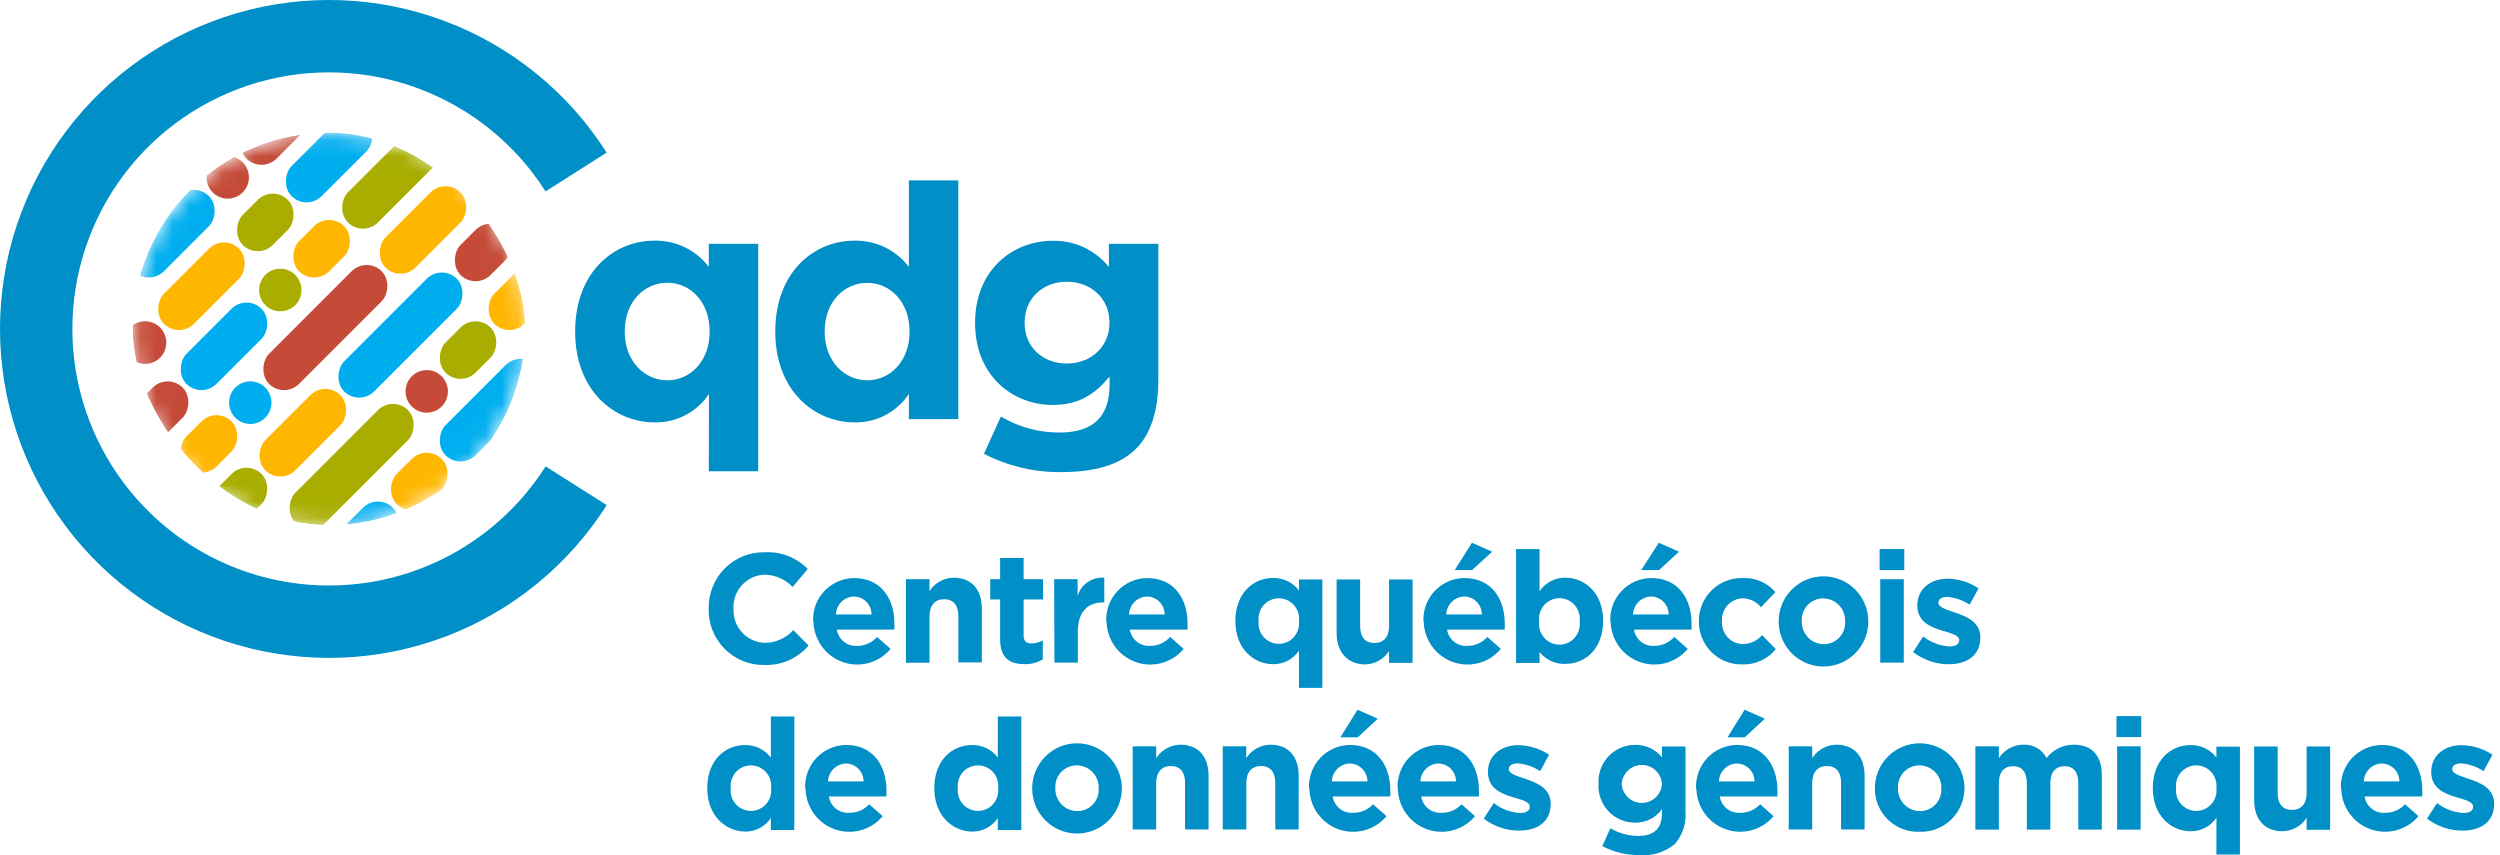<svg width="152" height="52" class="Login_logo__FpqC7" viewBox="0 0 152 52" fill="none" xmlns="http://www.w3.org/2000/svg"><path d="M43.106 23.952C42.743 24.495 42.25 24.938 41.674 25.239C41.097 25.541 40.454 25.693 39.804 25.681C37.328 25.681 34.97 23.732 34.97 20.18V20.14C34.97 16.581 37.285 14.632 39.794 14.632C40.43 14.619 41.06 14.756 41.633 15.033C42.207 15.31 42.708 15.718 43.096 16.225V14.825H46.1V28.653H43.096L43.106 23.952ZM43.146 20.173V20.133C43.146 18.363 41.977 17.191 40.576 17.191C39.174 17.191 37.985 18.343 37.985 20.133V20.18C37.985 21.949 39.171 23.122 40.576 23.122C41.98 23.122 43.146 21.942 43.146 20.18V20.173Z" fill="#008FC7"></path><path d="M47.138 20.18V20.14C47.138 16.581 49.449 14.632 51.959 14.632C52.595 14.619 53.225 14.756 53.798 15.033C54.372 15.309 54.872 15.718 55.26 16.225V10.968H58.265V25.484H55.26V23.952C54.897 24.495 54.405 24.938 53.828 25.24C53.252 25.541 52.609 25.693 51.959 25.681C49.49 25.681 47.138 23.732 47.138 20.18ZM55.301 20.18V20.14C55.301 18.37 54.135 17.198 52.73 17.198C51.325 17.198 50.14 18.35 50.14 20.14V20.18C50.14 21.949 51.329 23.122 52.73 23.122C54.132 23.122 55.301 21.943 55.301 20.18Z" fill="#008FC7"></path><path d="M59.825 27.589L60.855 25.325C61.937 25.971 63.172 26.308 64.43 26.298C66.488 26.298 67.462 25.305 67.462 23.397V22.892C66.572 23.966 65.605 24.62 64.002 24.62C61.533 24.62 59.286 22.81 59.286 19.652V19.611C59.286 16.428 61.559 14.639 64.002 14.639C64.655 14.625 65.302 14.761 65.895 15.037C66.487 15.313 67.009 15.722 67.421 16.232V14.825H70.426V23.078C70.426 24.986 69.971 26.379 69.079 27.274C68.091 28.267 66.569 28.704 64.514 28.704C62.884 28.722 61.274 28.339 59.825 27.589ZM67.455 19.638V19.597C67.455 18.147 66.33 17.13 64.864 17.13C63.399 17.13 62.297 18.147 62.297 19.597V19.638C62.297 21.109 63.402 22.102 64.864 22.102C66.326 22.102 67.455 21.089 67.455 19.638Z" fill="#008FC7"></path><path d="M36.884 9.279C34.562 5.623 31.117 2.819 27.065 1.289C23.013 -0.241 18.574 -0.414 14.415 0.795C10.257 2.005 6.603 4.531 4.003 7.996C1.404 11.46 -0.001 15.674 6.03794e-07 20.005C0.001 24.336 1.408 28.549 4.009 32.012C6.611 35.475 10.266 38 14.425 39.207C18.584 40.414 23.023 40.239 27.074 38.707C31.125 37.175 34.569 34.37 36.889 30.712L33.174 28.356C31.364 31.208 28.678 33.397 25.518 34.592C22.358 35.786 18.896 35.923 15.651 34.982C12.407 34.04 9.556 32.071 7.527 29.37C5.498 26.669 4.401 23.382 4.4 20.004C4.399 16.626 5.495 13.338 7.523 10.636C9.55 7.935 12.4 5.964 15.644 5.02C18.888 4.077 22.35 4.212 25.511 5.406C28.671 6.599 31.359 8.786 33.169 11.638L36.884 9.279Z" fill="#008FC7"></path><g clip-path="url(#clip0_2392_37284)"><mask id="mask0_2392_37284" maskUnits="userSpaceOnUse" x="8" y="8" width="24" height="24"><circle cx="20.01" cy="20.01" r="11.946" fill="#C4C4C4"></circle></mask><g mask="url(#mask0_2392_37284)"><path d="M13.846 12.079C14.557 12.079 15.134 11.499 15.134 10.784C15.134 10.069 14.557 9.489 13.846 9.489C13.135 9.489 12.559 10.069 12.559 10.784C12.559 11.499 13.135 12.079 13.846 12.079Z" fill="#C54B38"></path><rect x="11.792" y="11.012" width="2.583" height="6.457" rx="1.291" transform="rotate(45 11.792 11.012)" fill="#00AEEF"></rect><rect x="6.998" y="15.806" width="2.583" height="3.874" rx="1.291" transform="rotate(45 6.998 15.806)" fill="#FFB600"></rect><rect x="20.924" y="1.88" width="2.583" height="9.686" rx="1.291" transform="rotate(45 20.924 1.88)" fill="#C54B38"></rect><path d="M8.824 22.124C9.535 22.124 10.111 21.544 10.111 20.829C10.111 20.113 9.535 19.533 8.824 19.533C8.113 19.533 7.536 20.113 7.536 20.829C7.536 21.544 8.113 22.124 8.824 22.124Z" fill="#C54B38"></path><rect x="13.618" y="14.208" width="2.583" height="6.457" rx="1.291" transform="rotate(45 13.618 14.208)" fill="#FFB600"></rect><rect x="16.586" y="11.24" width="2.583" height="3.874" rx="1.291" transform="rotate(45 16.586 11.24)" fill="#A8AD00"></rect><rect x="21.38" y="6.446" width="2.583" height="6.457" rx="1.291" transform="rotate(45 21.38 6.446)" fill="#00AEEF"></rect><rect x="6.769" y="21.057" width="2.583" height="7.749" rx="1.291" transform="rotate(45 6.769 21.057)" fill="#00AEEF"></rect><path d="M17.043 18.928C17.753 18.928 18.33 18.348 18.33 17.633C18.33 16.918 17.753 16.337 17.043 16.337C16.331 16.337 15.755 16.918 15.755 17.633C15.755 18.348 16.331 18.928 17.043 18.928Z" fill="#A8AD00"></path><rect x="30.512" y="2.337" width="2.583" height="6.457" rx="1.291" transform="rotate(45 30.512 2.337)" fill="#C54B38"></rect><rect x="14.988" y="17.861" width="2.583" height="6.457" rx="1.291" transform="rotate(45 14.988 17.861)" fill="#00AEEF"></rect><rect x="20.01" y="12.839" width="2.583" height="3.874" rx="1.291" transform="rotate(45 20.01 12.839)" fill="#FFB600"></rect><rect x="10.194" y="22.655" width="2.583" height="9.686" rx="1.291" transform="rotate(45 10.194 22.655)" fill="#C54B38"></rect><rect x="25.718" y="7.131" width="2.583" height="7.749" rx="1.291" transform="rotate(45 25.718 7.131)" fill="#A8AD00"></rect><path d="M15.216 25.777C15.927 25.777 16.504 25.197 16.504 24.482C16.504 23.766 15.927 23.186 15.216 23.186C14.505 23.186 13.929 23.766 13.929 24.482C13.929 25.197 14.505 25.777 15.216 25.777Z" fill="#00AEEF"></path><rect x="27.087" y="10.784" width="2.583" height="6.457" rx="1.291" transform="rotate(45 27.087 10.784)" fill="#FFB600"></rect><rect x="13.162" y="24.71" width="2.583" height="3.874" rx="1.291" transform="rotate(45 13.162 24.71)" fill="#FFB600"></rect><rect x="22.293" y="15.578" width="2.583" height="9.686" rx="1.291" transform="rotate(45 22.293 15.578)" fill="#C54B38"></rect><rect x="7.226" y="30.645" width="2.583" height="6.457" rx="1.291" transform="rotate(45 7.226 30.645)" fill="#00AEEF"></rect><rect x="10.194" y="27.677" width="2.583" height="3.874" rx="1.291" transform="rotate(45 10.194 27.677)" fill="#A8AD00"></rect><path d="M12.02 33.996C12.731 33.996 13.307 33.416 13.307 32.7C13.307 31.985 12.731 31.405 12.02 31.405C11.309 31.405 10.732 31.985 10.732 32.7C10.732 33.416 11.309 33.996 12.02 33.996Z" fill="#C54B38"></path><rect x="35.534" y="7.36" width="2.583" height="7.749" rx="1.291" transform="rotate(45 35.534 7.36)" fill="#A8AD00"></rect><rect x="14.988" y="27.906" width="2.583" height="3.874" rx="1.291" transform="rotate(45 14.988 27.906)" fill="#A8AD00"></rect><rect x="29.827" y="13.067" width="2.583" height="3.874" rx="1.291" transform="rotate(45 29.827 13.067)" fill="#C54B38"></rect><rect x="26.859" y="16.035" width="2.583" height="9.686" rx="1.291" transform="rotate(45 26.859 16.035)" fill="#00AEEF"></rect><rect x="19.782" y="23.112" width="2.583" height="6.457" rx="1.291" transform="rotate(45 19.782 23.112)" fill="#FFB600"></rect><path d="M25.946 25.092C26.657 25.092 27.233 24.512 27.233 23.797C27.233 23.081 26.657 22.501 25.946 22.501C25.235 22.501 24.658 23.081 24.658 23.797C24.658 24.512 25.235 25.092 25.946 25.092Z" fill="#C54B38"></path><rect x="16.814" y="31.102" width="2.583" height="3.874" rx="1.291" transform="rotate(45 16.814 31.102)" fill="#00AEEF"></rect><rect x="28.914" y="19.002" width="2.583" height="3.874" rx="1.291" transform="rotate(45 28.914 19.002)" fill="#A8AD00"></rect><rect x="23.891" y="24.025" width="2.583" height="9.686" rx="1.291" transform="rotate(45 23.891 24.025)" fill="#A8AD00"></rect><rect x="33.708" y="14.208" width="2.583" height="6.457" rx="1.291" transform="rotate(45 33.708 14.208)" fill="#FFB600"></rect><rect x="31.653" y="21.285" width="2.583" height="7.749" rx="1.291" transform="rotate(45 31.653 21.285)" fill="#00AEEF"></rect><rect x="25.946" y="26.993" width="2.583" height="3.874" rx="1.291" transform="rotate(45 25.946 26.993)" fill="#FFB600"></rect><rect x="34.621" y="18.317" width="2.583" height="3.874" rx="1.291" transform="rotate(45 34.621 18.317)" fill="#C54B38"></rect><rect x="22.978" y="29.96" width="2.583" height="9.686" rx="1.291" transform="rotate(45 22.978 29.96)" fill="#00AEEF"></rect></g></g><path d="M43.087 36.998C43.078 36.544 43.162 36.093 43.332 35.672C43.502 35.251 43.755 34.869 44.076 34.549C44.397 34.23 44.779 33.979 45.198 33.812C45.618 33.645 46.068 33.565 46.519 33.578C46.998 33.553 47.477 33.632 47.924 33.807C48.371 33.983 48.776 34.252 49.112 34.596L48.192 35.686C47.749 35.225 47.145 34.958 46.508 34.939C46.247 34.945 45.989 35.003 45.751 35.111C45.512 35.218 45.297 35.373 45.119 35.565C44.941 35.758 44.803 35.984 44.713 36.231C44.623 36.478 44.584 36.741 44.597 37.004C44.583 37.268 44.621 37.532 44.71 37.781C44.799 38.029 44.936 38.257 45.115 38.452C45.293 38.646 45.508 38.802 45.748 38.91C45.987 39.019 46.246 39.078 46.508 39.084C46.834 39.082 47.155 39.013 47.452 38.879C47.749 38.746 48.016 38.553 48.235 38.311L49.161 39.248C48.828 39.638 48.412 39.947 47.943 40.152C47.474 40.357 46.965 40.452 46.454 40.43C46.007 40.436 45.562 40.351 45.148 40.18C44.734 40.009 44.359 39.756 44.044 39.435C43.73 39.115 43.483 38.734 43.318 38.315C43.154 37.896 43.075 37.449 43.087 36.998Z" fill="#008FC7"></path><path d="M49.437 37.783C49.422 37.444 49.475 37.105 49.593 36.786C49.711 36.468 49.892 36.177 50.124 35.931C50.357 35.685 50.637 35.488 50.947 35.354C51.257 35.219 51.59 35.148 51.928 35.147C53.612 35.147 54.38 36.459 54.38 37.897C54.38 38.012 54.38 38.142 54.38 38.279H50.877C50.923 38.568 51.074 38.83 51.301 39.014C51.529 39.197 51.816 39.288 52.106 39.27C52.337 39.272 52.566 39.224 52.777 39.13C52.988 39.036 53.176 38.898 53.33 38.725L54.148 39.455C53.799 39.87 53.333 40.169 52.811 40.311C52.29 40.453 51.738 40.432 51.229 40.25C50.719 40.069 50.277 39.735 49.961 39.294C49.645 38.853 49.47 38.326 49.459 37.783H49.437ZM52.989 37.358C52.989 37.069 52.875 36.792 52.672 36.588C52.469 36.383 52.193 36.269 51.906 36.269C51.622 36.279 51.353 36.398 51.152 36.6C50.952 36.802 50.834 37.072 50.823 37.358H52.989Z" fill="#008FC7"></path><path d="M55.084 35.217H56.514V35.936C56.674 35.689 56.892 35.486 57.149 35.344C57.406 35.202 57.694 35.127 57.986 35.124C59.069 35.124 59.697 35.843 59.697 37.004V40.272H58.268V37.467C58.268 36.786 57.949 36.432 57.407 36.432C56.866 36.432 56.514 36.786 56.514 37.467V40.294H55.084V35.217Z" fill="#008FC7"></path><path d="M60.807 38.85V36.448H60.206V35.217H60.807V33.921H62.236V35.217H63.417V36.448H62.236V38.627C62.236 38.954 62.377 39.117 62.697 39.117C62.943 39.119 63.185 39.057 63.4 38.938V40.092C63.059 40.293 62.669 40.393 62.274 40.381C61.392 40.37 60.807 40.022 60.807 38.85Z" fill="#008FC7"></path><path d="M64.093 35.217H65.517V36.241C65.618 35.895 65.835 35.595 66.131 35.391C66.427 35.188 66.784 35.094 67.141 35.125V36.628H67.066C66.118 36.628 65.533 37.205 65.533 38.415V40.288H64.109L64.093 35.217Z" fill="#008FC7"></path><path d="M67.26 37.783C67.245 37.444 67.298 37.105 67.416 36.786C67.534 36.468 67.715 36.177 67.948 35.931C68.18 35.685 68.46 35.488 68.77 35.354C69.079 35.219 69.413 35.148 69.751 35.147C71.435 35.147 72.203 36.459 72.203 37.897C72.203 38.012 72.203 38.142 72.203 38.279H68.695C68.74 38.568 68.891 38.83 69.119 39.014C69.346 39.197 69.633 39.288 69.924 39.27C70.155 39.272 70.383 39.224 70.594 39.13C70.805 39.036 70.994 38.898 71.148 38.725L71.965 39.455C71.617 39.87 71.15 40.169 70.629 40.311C70.108 40.453 69.555 40.432 69.046 40.25C68.537 40.069 68.095 39.735 67.779 39.294C67.463 38.853 67.287 38.326 67.277 37.783H67.26ZM70.812 37.358C70.812 37.069 70.698 36.792 70.495 36.588C70.292 36.383 70.016 36.269 69.729 36.269C69.445 36.279 69.176 36.398 68.975 36.6C68.775 36.802 68.657 37.072 68.646 37.358H70.812Z" fill="#008FC7"></path><path d="M78.977 39.558C78.803 39.816 78.569 40.026 78.295 40.17C78.021 40.313 77.716 40.386 77.406 40.381C76.232 40.381 75.111 39.455 75.111 37.761C75.111 36.067 76.194 35.141 77.406 35.141C77.709 35.135 78.008 35.2 78.281 35.332C78.553 35.463 78.792 35.657 78.977 35.898V35.233H80.4V41.824H78.977V39.558ZM78.977 37.761C78.996 37.587 78.98 37.411 78.927 37.244C78.874 37.077 78.787 36.923 78.672 36.792C78.556 36.661 78.414 36.557 78.255 36.485C78.096 36.414 77.924 36.377 77.75 36.377C77.576 36.377 77.404 36.414 77.245 36.485C77.087 36.557 76.945 36.661 76.829 36.792C76.713 36.923 76.626 37.077 76.573 37.244C76.521 37.411 76.504 37.587 76.524 37.761C76.504 37.935 76.521 38.111 76.573 38.278C76.626 38.445 76.713 38.599 76.829 38.729C76.945 38.86 77.087 38.965 77.245 39.036C77.404 39.108 77.576 39.145 77.75 39.145C77.924 39.145 78.096 39.108 78.255 39.036C78.414 38.965 78.556 38.86 78.672 38.729C78.787 38.599 78.874 38.445 78.927 38.278C78.98 38.111 78.996 37.935 78.977 37.761Z" fill="#008FC7"></path><path d="M81.267 38.501V35.233H82.696V38.06C82.696 38.741 83.015 39.095 83.562 39.095C84.109 39.095 84.456 38.741 84.456 38.06V35.233H85.885V40.304H84.456V39.585C84.294 39.832 84.075 40.036 83.817 40.177C83.56 40.319 83.271 40.394 82.977 40.397C81.922 40.381 81.267 39.645 81.267 38.501Z" fill="#008FC7"></path><path d="M86.545 37.782C86.53 37.443 86.583 37.104 86.701 36.786C86.819 36.468 87 36.177 87.232 35.931C87.465 35.684 87.745 35.488 88.055 35.353C88.364 35.218 88.698 35.148 89.036 35.146C90.719 35.146 91.488 36.459 91.488 37.897C91.488 38.011 91.488 38.142 91.488 38.278H87.98C88.025 38.568 88.176 38.83 88.404 39.013C88.631 39.197 88.918 39.288 89.209 39.27C89.44 39.271 89.668 39.224 89.879 39.13C90.09 39.036 90.279 38.898 90.433 38.725L91.25 39.455C90.901 39.87 90.435 40.169 89.914 40.31C89.392 40.453 88.84 40.431 88.331 40.25C87.822 40.068 87.38 39.735 87.064 39.294C86.748 38.853 86.572 38.326 86.562 37.782H86.545ZM90.097 37.358C90.097 37.069 89.983 36.792 89.78 36.587C89.577 36.383 89.301 36.268 89.014 36.268C88.73 36.279 88.461 36.397 88.26 36.599C88.059 36.801 87.942 37.072 87.931 37.358H90.097ZM89.496 33L90.725 33.545L89.501 34.661H88.446L89.496 33Z" fill="#008FC7"></path><path d="M93.605 39.646V40.31H92.176V33.382H93.605V35.947C93.778 35.689 94.012 35.478 94.286 35.334C94.56 35.19 94.866 35.118 95.175 35.124C96.35 35.124 97.471 36.05 97.471 37.745C97.471 39.439 96.388 40.365 95.175 40.365C94.876 40.376 94.578 40.317 94.306 40.192C94.033 40.067 93.793 39.88 93.605 39.646ZM96.042 37.783C96.065 37.606 96.051 37.427 95.999 37.257C95.948 37.087 95.862 36.93 95.745 36.796C95.629 36.663 95.486 36.556 95.325 36.482C95.164 36.409 94.989 36.371 94.813 36.371C94.636 36.371 94.462 36.409 94.301 36.482C94.14 36.556 93.996 36.663 93.88 36.796C93.764 36.93 93.677 37.087 93.626 37.257C93.575 37.427 93.56 37.606 93.584 37.783C93.56 37.959 93.575 38.138 93.626 38.308C93.677 38.478 93.764 38.635 93.88 38.769C93.996 38.903 94.14 39.01 94.301 39.083C94.462 39.157 94.636 39.195 94.813 39.195C94.989 39.195 95.164 39.157 95.325 39.083C95.486 39.01 95.629 38.903 95.745 38.769C95.862 38.635 95.948 38.478 95.999 38.308C96.051 38.138 96.065 37.959 96.042 37.783Z" fill="#008FC7"></path><path d="M97.904 37.782C97.889 37.443 97.942 37.104 98.06 36.786C98.178 36.468 98.359 36.177 98.592 35.931C98.824 35.684 99.104 35.488 99.414 35.353C99.724 35.218 100.057 35.148 100.395 35.146C102.079 35.146 102.847 36.459 102.847 37.897C102.847 38.011 102.847 38.142 102.847 38.278H99.345C99.39 38.568 99.541 38.83 99.768 39.013C99.996 39.197 100.283 39.288 100.574 39.27C100.804 39.271 101.033 39.224 101.244 39.13C101.455 39.036 101.643 38.898 101.797 38.725L102.615 39.455C102.266 39.87 101.8 40.169 101.278 40.31C100.757 40.453 100.205 40.431 99.696 40.25C99.186 40.068 98.744 39.735 98.428 39.294C98.112 38.853 97.937 38.326 97.926 37.782H97.904ZM101.456 37.358C101.456 37.069 101.342 36.792 101.139 36.587C100.936 36.383 100.66 36.268 100.373 36.268C100.09 36.279 99.82 36.397 99.62 36.599C99.419 36.801 99.301 37.072 99.29 37.358H101.456ZM100.855 33L102.084 33.545L100.871 34.661H99.788L100.855 33Z" fill="#008FC7"></path><path d="M103.291 37.782C103.287 37.433 103.352 37.087 103.484 36.763C103.615 36.44 103.81 36.147 104.057 35.901C104.303 35.655 104.596 35.461 104.919 35.331C105.241 35.202 105.586 35.139 105.933 35.146C106.31 35.124 106.687 35.19 107.035 35.337C107.383 35.484 107.694 35.71 107.942 35.996L107.07 36.922C106.932 36.75 106.757 36.612 106.558 36.518C106.359 36.424 106.142 36.376 105.922 36.377C105.751 36.386 105.584 36.429 105.43 36.504C105.275 36.578 105.137 36.683 105.023 36.812C104.91 36.941 104.822 37.091 104.767 37.254C104.711 37.416 104.688 37.589 104.699 37.761C104.685 37.938 104.707 38.117 104.765 38.286C104.823 38.455 104.914 38.61 105.034 38.741C105.154 38.873 105.3 38.978 105.462 39.05C105.624 39.122 105.799 39.16 105.977 39.161C106.197 39.155 106.413 39.104 106.613 39.011C106.812 38.917 106.99 38.782 107.135 38.616L107.969 39.471C107.72 39.774 107.405 40.015 107.048 40.176C106.691 40.336 106.302 40.412 105.912 40.397C105.568 40.403 105.226 40.339 104.907 40.21C104.588 40.081 104.298 39.889 104.054 39.646C103.809 39.402 103.616 39.112 103.485 38.792C103.354 38.472 103.288 38.129 103.291 37.782Z" fill="#008FC7"></path><path d="M108.142 37.782C108.142 37.055 108.429 36.358 108.941 35.843C109.452 35.329 110.145 35.04 110.868 35.04C111.591 35.04 112.284 35.329 112.796 35.843C113.307 36.358 113.594 37.055 113.594 37.782C113.594 38.51 113.307 39.208 112.796 39.722C112.284 40.236 111.591 40.525 110.868 40.525C110.145 40.525 109.452 40.236 108.941 39.722C108.429 39.208 108.142 38.51 108.142 37.782ZM112.181 37.782C112.188 37.603 112.16 37.423 112.097 37.255C112.034 37.086 111.938 36.932 111.815 36.802C111.691 36.671 111.543 36.567 111.379 36.495C111.216 36.423 111.039 36.385 110.86 36.383C110.682 36.38 110.505 36.414 110.34 36.484C110.176 36.553 110.027 36.656 109.904 36.786C109.781 36.916 109.686 37.07 109.625 37.239C109.564 37.408 109.539 37.587 109.55 37.766C109.542 37.947 109.571 38.126 109.635 38.295C109.698 38.464 109.794 38.618 109.918 38.749C110.042 38.88 110.19 38.984 110.355 39.056C110.52 39.127 110.697 39.165 110.876 39.166C111.054 39.169 111.231 39.134 111.395 39.065C111.559 38.995 111.708 38.892 111.83 38.762C111.953 38.632 112.047 38.478 112.108 38.309C112.168 38.141 112.193 37.961 112.181 37.782Z" fill="#008FC7"></path><path d="M114.281 33.382H115.781V34.661H114.281V33.382ZM114.319 35.217H115.749V40.288H114.319V35.217Z" fill="#008FC7"></path><path d="M116.317 39.645L116.929 38.697C117.386 39.057 117.941 39.268 118.521 39.302C118.932 39.302 119.122 39.149 119.122 38.926C119.122 38.615 118.634 38.512 118.077 38.338C117.373 38.131 116.572 37.793 116.572 36.818C116.572 35.788 117.4 35.184 118.418 35.184C119.087 35.194 119.74 35.398 120.296 35.772L119.755 36.764C119.347 36.496 118.881 36.334 118.396 36.29C118.044 36.29 117.855 36.442 117.855 36.644C117.855 36.927 118.337 37.063 118.883 37.248C119.587 37.488 120.405 37.826 120.405 38.752C120.405 39.879 119.566 40.386 118.477 40.386C117.696 40.385 116.937 40.124 116.317 39.645Z" fill="#008FC7"></path><path d="M43 47.919C43 46.225 44.083 45.3 45.296 45.3C45.598 45.293 45.898 45.359 46.17 45.49C46.443 45.622 46.681 45.816 46.866 46.057V43.562H48.295V50.463H46.866V49.739C46.692 49.996 46.458 50.206 46.184 50.35C45.91 50.493 45.605 50.566 45.296 50.561C44.121 50.54 43 49.608 43 47.919ZM46.882 47.919C46.902 47.746 46.885 47.569 46.832 47.402C46.78 47.236 46.693 47.082 46.577 46.951C46.461 46.82 46.319 46.716 46.16 46.644C46.002 46.572 45.83 46.535 45.656 46.535C45.482 46.535 45.309 46.572 45.151 46.644C44.992 46.716 44.85 46.82 44.734 46.951C44.618 47.082 44.531 47.236 44.479 47.402C44.426 47.569 44.409 47.746 44.429 47.919C44.409 48.093 44.426 48.27 44.479 48.437C44.531 48.603 44.618 48.757 44.734 48.888C44.85 49.019 44.992 49.123 45.151 49.195C45.309 49.267 45.482 49.304 45.656 49.304C45.83 49.304 46.002 49.267 46.16 49.195C46.319 49.123 46.461 49.019 46.577 48.888C46.693 48.757 46.78 48.603 46.832 48.437C46.885 48.27 46.902 48.093 46.882 47.919Z" fill="#008FC7"></path><path d="M48.956 47.936C48.94 47.596 48.992 47.257 49.11 46.938C49.227 46.619 49.408 46.327 49.641 46.081C49.873 45.834 50.153 45.637 50.464 45.502C50.774 45.367 51.108 45.296 51.446 45.294C53.13 45.294 53.899 46.612 53.899 48.05C53.899 48.159 53.899 48.295 53.899 48.426H50.396C50.44 48.716 50.591 48.979 50.818 49.163C51.046 49.346 51.334 49.437 51.625 49.417C51.853 49.423 52.081 49.379 52.292 49.29C52.502 49.201 52.692 49.068 52.848 48.9L53.666 49.624C53.317 50.04 52.851 50.338 52.33 50.48C51.808 50.622 51.256 50.601 50.747 50.419C50.238 50.238 49.796 49.904 49.48 49.464C49.163 49.023 48.988 48.496 48.977 47.952L48.956 47.936ZM52.507 47.511C52.507 47.222 52.393 46.945 52.19 46.741C51.987 46.536 51.712 46.422 51.425 46.422C51.141 46.432 50.871 46.551 50.671 46.753C50.47 46.955 50.352 47.225 50.342 47.511H52.507Z" fill="#008FC7"></path><path d="M56.805 47.919C56.805 46.225 57.888 45.3 59.096 45.3C59.398 45.292 59.698 45.357 59.971 45.489C60.243 45.62 60.482 45.815 60.666 46.057V43.562H62.095V50.463H60.666V49.739C60.493 49.997 60.259 50.207 59.985 50.351C59.71 50.495 59.405 50.567 59.096 50.561C57.921 50.54 56.805 49.608 56.805 47.919ZM60.687 47.919C60.707 47.746 60.69 47.569 60.638 47.402C60.585 47.236 60.498 47.082 60.383 46.951C60.267 46.82 60.125 46.716 59.966 46.644C59.807 46.572 59.635 46.535 59.461 46.535C59.287 46.535 59.115 46.572 58.956 46.644C58.797 46.716 58.655 46.82 58.539 46.951C58.424 47.082 58.337 47.236 58.284 47.402C58.232 47.569 58.215 47.746 58.235 47.919C58.215 48.093 58.232 48.27 58.284 48.437C58.337 48.603 58.424 48.757 58.539 48.888C58.655 49.019 58.797 49.123 58.956 49.195C59.115 49.267 59.287 49.304 59.461 49.304C59.635 49.304 59.807 49.267 59.966 49.195C60.125 49.123 60.267 49.019 60.383 48.888C60.498 48.757 60.585 48.603 60.638 48.437C60.69 48.27 60.707 48.093 60.687 47.919Z" fill="#008FC7"></path><path d="M62.756 47.936C62.756 47.209 63.043 46.511 63.554 45.997C64.066 45.482 64.759 45.193 65.482 45.193C66.205 45.193 66.898 45.482 67.41 45.997C67.921 46.511 68.208 47.209 68.208 47.936C68.208 48.663 67.921 49.361 67.41 49.875C66.898 50.39 66.205 50.678 65.482 50.678C64.759 50.678 64.066 50.39 63.554 49.875C63.043 49.361 62.756 48.663 62.756 47.936ZM66.8 47.936C66.808 47.756 66.779 47.576 66.716 47.407C66.652 47.238 66.556 47.084 66.432 46.953C66.308 46.822 66.16 46.718 65.995 46.647C65.831 46.575 65.653 46.537 65.474 46.536C65.296 46.533 65.12 46.568 64.956 46.637C64.791 46.706 64.643 46.809 64.52 46.938C64.397 47.067 64.302 47.221 64.241 47.389C64.18 47.557 64.153 47.736 64.164 47.914C64.156 48.094 64.185 48.274 64.249 48.443C64.312 48.612 64.408 48.766 64.532 48.897C64.656 49.028 64.804 49.132 64.969 49.203C65.134 49.275 65.311 49.313 65.49 49.314C65.668 49.317 65.844 49.282 66.009 49.213C66.173 49.144 66.321 49.041 66.444 48.912C66.567 48.783 66.662 48.629 66.723 48.462C66.785 48.294 66.811 48.115 66.8 47.936Z" fill="#008FC7"></path><path d="M68.868 45.376H70.297V46.095C70.456 45.846 70.674 45.642 70.931 45.499C71.188 45.357 71.477 45.281 71.77 45.278C72.853 45.278 73.481 45.997 73.481 47.163V50.431H72.052V47.604C72.052 46.923 71.732 46.574 71.191 46.574C70.649 46.574 70.297 46.923 70.297 47.604V50.431H68.868V45.376Z" fill="#008FC7"></path><path d="M74.343 45.376H75.772V46.095C75.932 45.846 76.15 45.641 76.408 45.499C76.666 45.356 76.956 45.28 77.25 45.278C78.333 45.278 78.961 45.997 78.961 47.163V50.431H77.537V47.604C77.537 46.923 77.217 46.574 76.671 46.574C76.124 46.574 75.777 46.923 75.777 47.604V50.431H74.343V45.376Z" fill="#008FC7"></path><path d="M79.588 47.936C79.572 47.596 79.625 47.256 79.742 46.938C79.86 46.619 80.041 46.327 80.273 46.08C80.506 45.834 80.786 45.637 81.096 45.502C81.406 45.366 81.741 45.296 82.079 45.294C83.763 45.294 84.531 46.612 84.531 48.05C84.531 48.159 84.531 48.295 84.531 48.426H81.028C81.073 48.716 81.223 48.979 81.451 49.163C81.678 49.346 81.966 49.437 82.257 49.417C82.486 49.423 82.713 49.379 82.924 49.29C83.135 49.201 83.325 49.068 83.481 48.9L84.299 49.624C83.95 50.04 83.484 50.338 82.962 50.48C82.441 50.622 81.889 50.601 81.379 50.419C80.87 50.238 80.428 49.904 80.112 49.464C79.796 49.023 79.621 48.495 79.61 47.952L79.588 47.936ZM83.14 47.511C83.14 47.222 83.026 46.945 82.823 46.74C82.62 46.536 82.344 46.421 82.057 46.421C81.773 46.432 81.504 46.55 81.303 46.752C81.103 46.955 80.985 47.225 80.974 47.511H83.14ZM82.539 43.153L83.768 43.698L82.55 44.831H81.494L82.539 43.153Z" fill="#008FC7"></path><path d="M84.975 47.936C84.959 47.596 85.012 47.257 85.129 46.938C85.247 46.619 85.428 46.327 85.66 46.081C85.893 45.834 86.173 45.637 86.483 45.502C86.793 45.367 87.128 45.296 87.466 45.294C89.15 45.294 89.918 46.612 89.918 48.05C89.918 48.159 89.918 48.295 89.918 48.426H86.41C86.454 48.716 86.605 48.979 86.832 49.163C87.06 49.346 87.348 49.437 87.639 49.417C87.868 49.423 88.095 49.379 88.306 49.29C88.517 49.201 88.706 49.068 88.863 48.9L89.68 49.624C89.332 50.04 88.865 50.338 88.344 50.48C87.822 50.622 87.27 50.601 86.761 50.419C86.252 50.238 85.81 49.904 85.494 49.464C85.177 49.023 85.002 48.496 84.992 47.952L84.975 47.936ZM88.527 47.511C88.527 47.222 88.413 46.945 88.21 46.741C88.007 46.536 87.731 46.422 87.444 46.422C87.16 46.432 86.891 46.551 86.69 46.753C86.49 46.955 86.372 47.225 86.361 47.511H88.527Z" fill="#008FC7"></path><path d="M90.21 49.772L90.822 48.824C91.277 49.184 91.831 49.395 92.409 49.429C92.826 49.429 93.01 49.282 93.01 49.053C93.01 48.737 92.522 48.633 91.97 48.465C91.261 48.258 90.465 47.92 90.465 46.939C90.465 45.91 91.293 45.305 92.306 45.305C92.974 45.315 93.626 45.517 94.184 45.888L93.643 46.885C93.234 46.617 92.765 46.454 92.279 46.411C91.932 46.411 91.737 46.563 91.737 46.76C91.737 47.043 92.214 47.173 92.76 47.364C93.464 47.598 94.282 47.941 94.282 48.867C94.282 49.995 93.448 50.502 92.354 50.502C91.58 50.501 90.826 50.245 90.21 49.772Z" fill="#008FC7"></path><path d="M97.422 51.444L97.91 50.355C98.425 50.664 99.015 50.826 99.615 50.823C100.59 50.823 101.05 50.349 101.05 49.439V49.194C100.865 49.453 100.621 49.663 100.338 49.806C100.055 49.949 99.742 50.021 99.426 50.017C99.121 50.02 98.82 49.961 98.539 49.842C98.259 49.723 98.006 49.547 97.796 49.325C97.586 49.103 97.424 48.84 97.32 48.552C97.215 48.265 97.171 47.958 97.19 47.653C97.172 47.347 97.217 47.041 97.321 46.754C97.426 46.467 97.588 46.204 97.798 45.982C98.007 45.761 98.26 45.585 98.54 45.465C98.82 45.346 99.122 45.286 99.426 45.289C99.736 45.284 100.043 45.349 100.324 45.48C100.605 45.611 100.853 45.805 101.05 46.046V45.387H102.479V49.309C102.51 49.668 102.469 50.029 102.359 50.373C102.249 50.716 102.073 51.034 101.84 51.308C101.236 51.813 100.458 52.057 99.675 51.989C98.891 51.997 98.117 51.81 97.422 51.444ZM101.05 47.664C101.029 47.351 100.891 47.057 100.663 46.843C100.436 46.628 100.135 46.509 99.824 46.509C99.512 46.509 99.212 46.628 98.984 46.843C98.756 47.057 98.618 47.351 98.597 47.664C98.618 47.977 98.756 48.27 98.984 48.484C99.212 48.699 99.512 48.818 99.824 48.818C100.135 48.818 100.436 48.699 100.663 48.484C100.891 48.27 101.029 47.977 101.05 47.664Z" fill="#008FC7"></path><path d="M103.118 47.936C103.103 47.596 103.156 47.256 103.274 46.937C103.393 46.618 103.574 46.327 103.807 46.08C104.04 45.833 104.32 45.636 104.631 45.501C104.941 45.366 105.276 45.296 105.614 45.294C107.292 45.294 108.066 46.612 108.066 48.05C108.066 48.159 108.066 48.295 108.066 48.426H104.564C104.608 48.716 104.759 48.979 104.986 49.163C105.214 49.346 105.502 49.437 105.793 49.417C106.021 49.423 106.248 49.379 106.459 49.29C106.67 49.201 106.86 49.068 107.016 48.9L107.834 49.624C107.484 50.039 107.018 50.336 106.496 50.478C105.975 50.619 105.423 50.598 104.914 50.416C104.404 50.235 103.962 49.902 103.645 49.462C103.328 49.022 103.152 48.495 103.14 47.952L103.118 47.936ZM106.675 47.511C106.675 47.222 106.561 46.945 106.358 46.74C106.155 46.536 105.879 46.421 105.592 46.421C105.309 46.432 105.039 46.55 104.838 46.752C104.638 46.955 104.52 47.225 104.509 47.511H106.675ZM106.074 43.153L107.303 43.698L106.08 44.831H105.029L106.074 43.153Z" fill="#008FC7"></path><path d="M108.754 45.376H110.183V46.095C110.341 45.846 110.559 45.641 110.816 45.498C111.073 45.355 111.362 45.279 111.656 45.278C112.739 45.278 113.367 45.997 113.367 47.163V50.431H111.937V47.604C111.937 46.923 111.618 46.574 111.077 46.574C110.535 46.574 110.183 46.923 110.183 47.604V50.431H108.754V45.376Z" fill="#008FC7"></path><path d="M113.989 47.936C113.989 47.209 114.276 46.511 114.788 45.997C115.299 45.482 115.992 45.193 116.715 45.193C117.438 45.193 118.132 45.482 118.643 45.997C119.154 46.511 119.441 47.209 119.441 47.936C119.439 48.291 119.365 48.642 119.225 48.968C119.086 49.294 118.882 49.589 118.627 49.835C118.372 50.081 118.071 50.273 117.741 50.399C117.412 50.526 117.06 50.585 116.707 50.572C116.355 50.586 116.003 50.528 115.674 50.402C115.344 50.276 115.043 50.084 114.789 49.837C114.535 49.591 114.334 49.296 114.196 48.969C114.059 48.642 113.988 48.291 113.989 47.936ZM118.034 47.936C118.041 47.756 118.012 47.576 117.949 47.407C117.885 47.238 117.789 47.084 117.665 46.953C117.542 46.822 117.393 46.718 117.228 46.647C117.064 46.575 116.886 46.537 116.707 46.536C116.529 46.533 116.353 46.568 116.189 46.637C116.025 46.706 115.877 46.809 115.754 46.938C115.631 47.067 115.535 47.221 115.474 47.389C115.413 47.557 115.386 47.736 115.397 47.914C115.39 48.094 115.419 48.274 115.482 48.443C115.545 48.612 115.641 48.766 115.765 48.897C115.889 49.028 116.038 49.132 116.202 49.203C116.367 49.275 116.544 49.313 116.723 49.314C116.901 49.317 117.078 49.282 117.242 49.213C117.406 49.144 117.554 49.041 117.677 48.912C117.8 48.783 117.895 48.63 117.956 48.462C118.018 48.294 118.044 48.115 118.034 47.936Z" fill="#008FC7"></path><path d="M120.102 45.375H121.531V46.094C121.692 45.845 121.912 45.64 122.171 45.498C122.43 45.355 122.72 45.279 123.015 45.277C123.303 45.26 123.591 45.327 123.842 45.47C124.094 45.613 124.299 45.826 124.433 46.084C124.629 45.83 124.881 45.625 125.168 45.485C125.455 45.346 125.771 45.274 126.09 45.277C127.173 45.277 127.79 45.92 127.79 47.14V50.441H126.361V47.614C126.361 46.933 126.063 46.585 125.527 46.585C124.991 46.585 124.661 46.933 124.661 47.614V50.441H123.231V47.614C123.231 46.933 122.928 46.585 122.392 46.585C121.856 46.585 121.531 46.933 121.531 47.614V50.441H120.102V45.375Z" fill="#008FC7"></path><path d="M128.683 43.54H130.188V44.815H128.683V43.54ZM128.721 45.376H130.151V50.441H128.721V45.376Z" fill="#008FC7"></path><path d="M134.758 49.717C134.584 49.975 134.35 50.185 134.076 50.328C133.802 50.472 133.497 50.544 133.188 50.54C132.013 50.54 130.892 49.608 130.892 47.92C130.892 46.226 131.975 45.3 133.188 45.3C133.49 45.294 133.79 45.359 134.062 45.49C134.335 45.622 134.573 45.816 134.758 46.057V45.398H136.187V51.956H134.758V49.717ZM134.758 47.92C134.778 47.746 134.761 47.57 134.708 47.403C134.656 47.236 134.569 47.082 134.453 46.951C134.337 46.821 134.195 46.716 134.036 46.644C133.878 46.573 133.705 46.536 133.531 46.536C133.357 46.536 133.185 46.573 133.027 46.644C132.868 46.716 132.726 46.821 132.61 46.951C132.494 47.082 132.407 47.236 132.355 47.403C132.302 47.57 132.285 47.746 132.305 47.92C132.285 48.094 132.302 48.27 132.355 48.437C132.407 48.604 132.494 48.758 132.61 48.888C132.726 49.019 132.868 49.124 133.027 49.195C133.185 49.267 133.357 49.304 133.531 49.304C133.705 49.304 133.878 49.267 134.036 49.195C134.195 49.124 134.337 49.019 134.453 48.888C134.569 48.758 134.656 48.604 134.708 48.437C134.761 48.27 134.778 48.094 134.758 47.92Z" fill="#008FC7"></path><path d="M137.053 48.655V45.386H138.483V48.214C138.483 48.894 138.802 49.243 139.349 49.243C139.896 49.243 140.242 48.894 140.242 48.214V45.386H141.671V50.452H140.242V49.722C140.083 49.97 139.865 50.175 139.608 50.317C139.351 50.46 139.063 50.536 138.769 50.539C137.687 50.539 137.053 49.82 137.053 48.655Z" fill="#008FC7"></path><path d="M142.326 47.936C142.31 47.596 142.363 47.257 142.48 46.938C142.598 46.619 142.779 46.327 143.011 46.081C143.244 45.834 143.524 45.637 143.834 45.502C144.144 45.367 144.479 45.296 144.817 45.294C146.501 45.294 147.275 46.612 147.275 48.05C147.275 48.159 147.275 48.295 147.275 48.426H143.766C143.812 48.717 143.964 48.98 144.192 49.163C144.421 49.347 144.709 49.437 145.001 49.417C145.23 49.423 145.457 49.379 145.668 49.29C145.878 49.201 146.068 49.068 146.224 48.9L147.042 49.624C146.693 50.039 146.226 50.337 145.705 50.478C145.183 50.62 144.631 50.598 144.122 50.417C143.613 50.235 143.17 49.903 142.854 49.462C142.537 49.022 142.36 48.495 142.348 47.952L142.326 47.936ZM145.883 47.511C145.883 47.222 145.769 46.945 145.566 46.741C145.363 46.536 145.088 46.422 144.801 46.422C144.516 46.431 144.246 46.549 144.045 46.751C143.844 46.953 143.727 47.225 143.718 47.511H145.883Z" fill="#008FC7"></path><path d="M147.562 49.772L148.174 48.824C148.631 49.184 149.186 49.395 149.766 49.429C150.177 49.429 150.366 49.282 150.366 49.053C150.366 48.737 149.879 48.633 149.322 48.465C148.618 48.258 147.816 47.92 147.816 46.939C147.816 45.91 148.645 45.305 149.663 45.305C150.331 45.316 150.983 45.518 151.541 45.888L151 46.885C150.591 46.617 150.122 46.454 149.636 46.411C149.289 46.411 149.094 46.563 149.094 46.76C149.094 47.043 149.576 47.173 150.123 47.364C150.827 47.598 151.644 47.941 151.644 48.867C151.644 49.995 150.805 50.502 149.717 50.502C148.939 50.502 148.182 50.245 147.562 49.772Z" fill="#008FC7"></path><defs><clipPath id="clip0_2392_37284"><rect x="8.065" y="8.064" width="23.871" height="23.871" rx="11.935" fill="white"></rect></clipPath></defs></svg>
